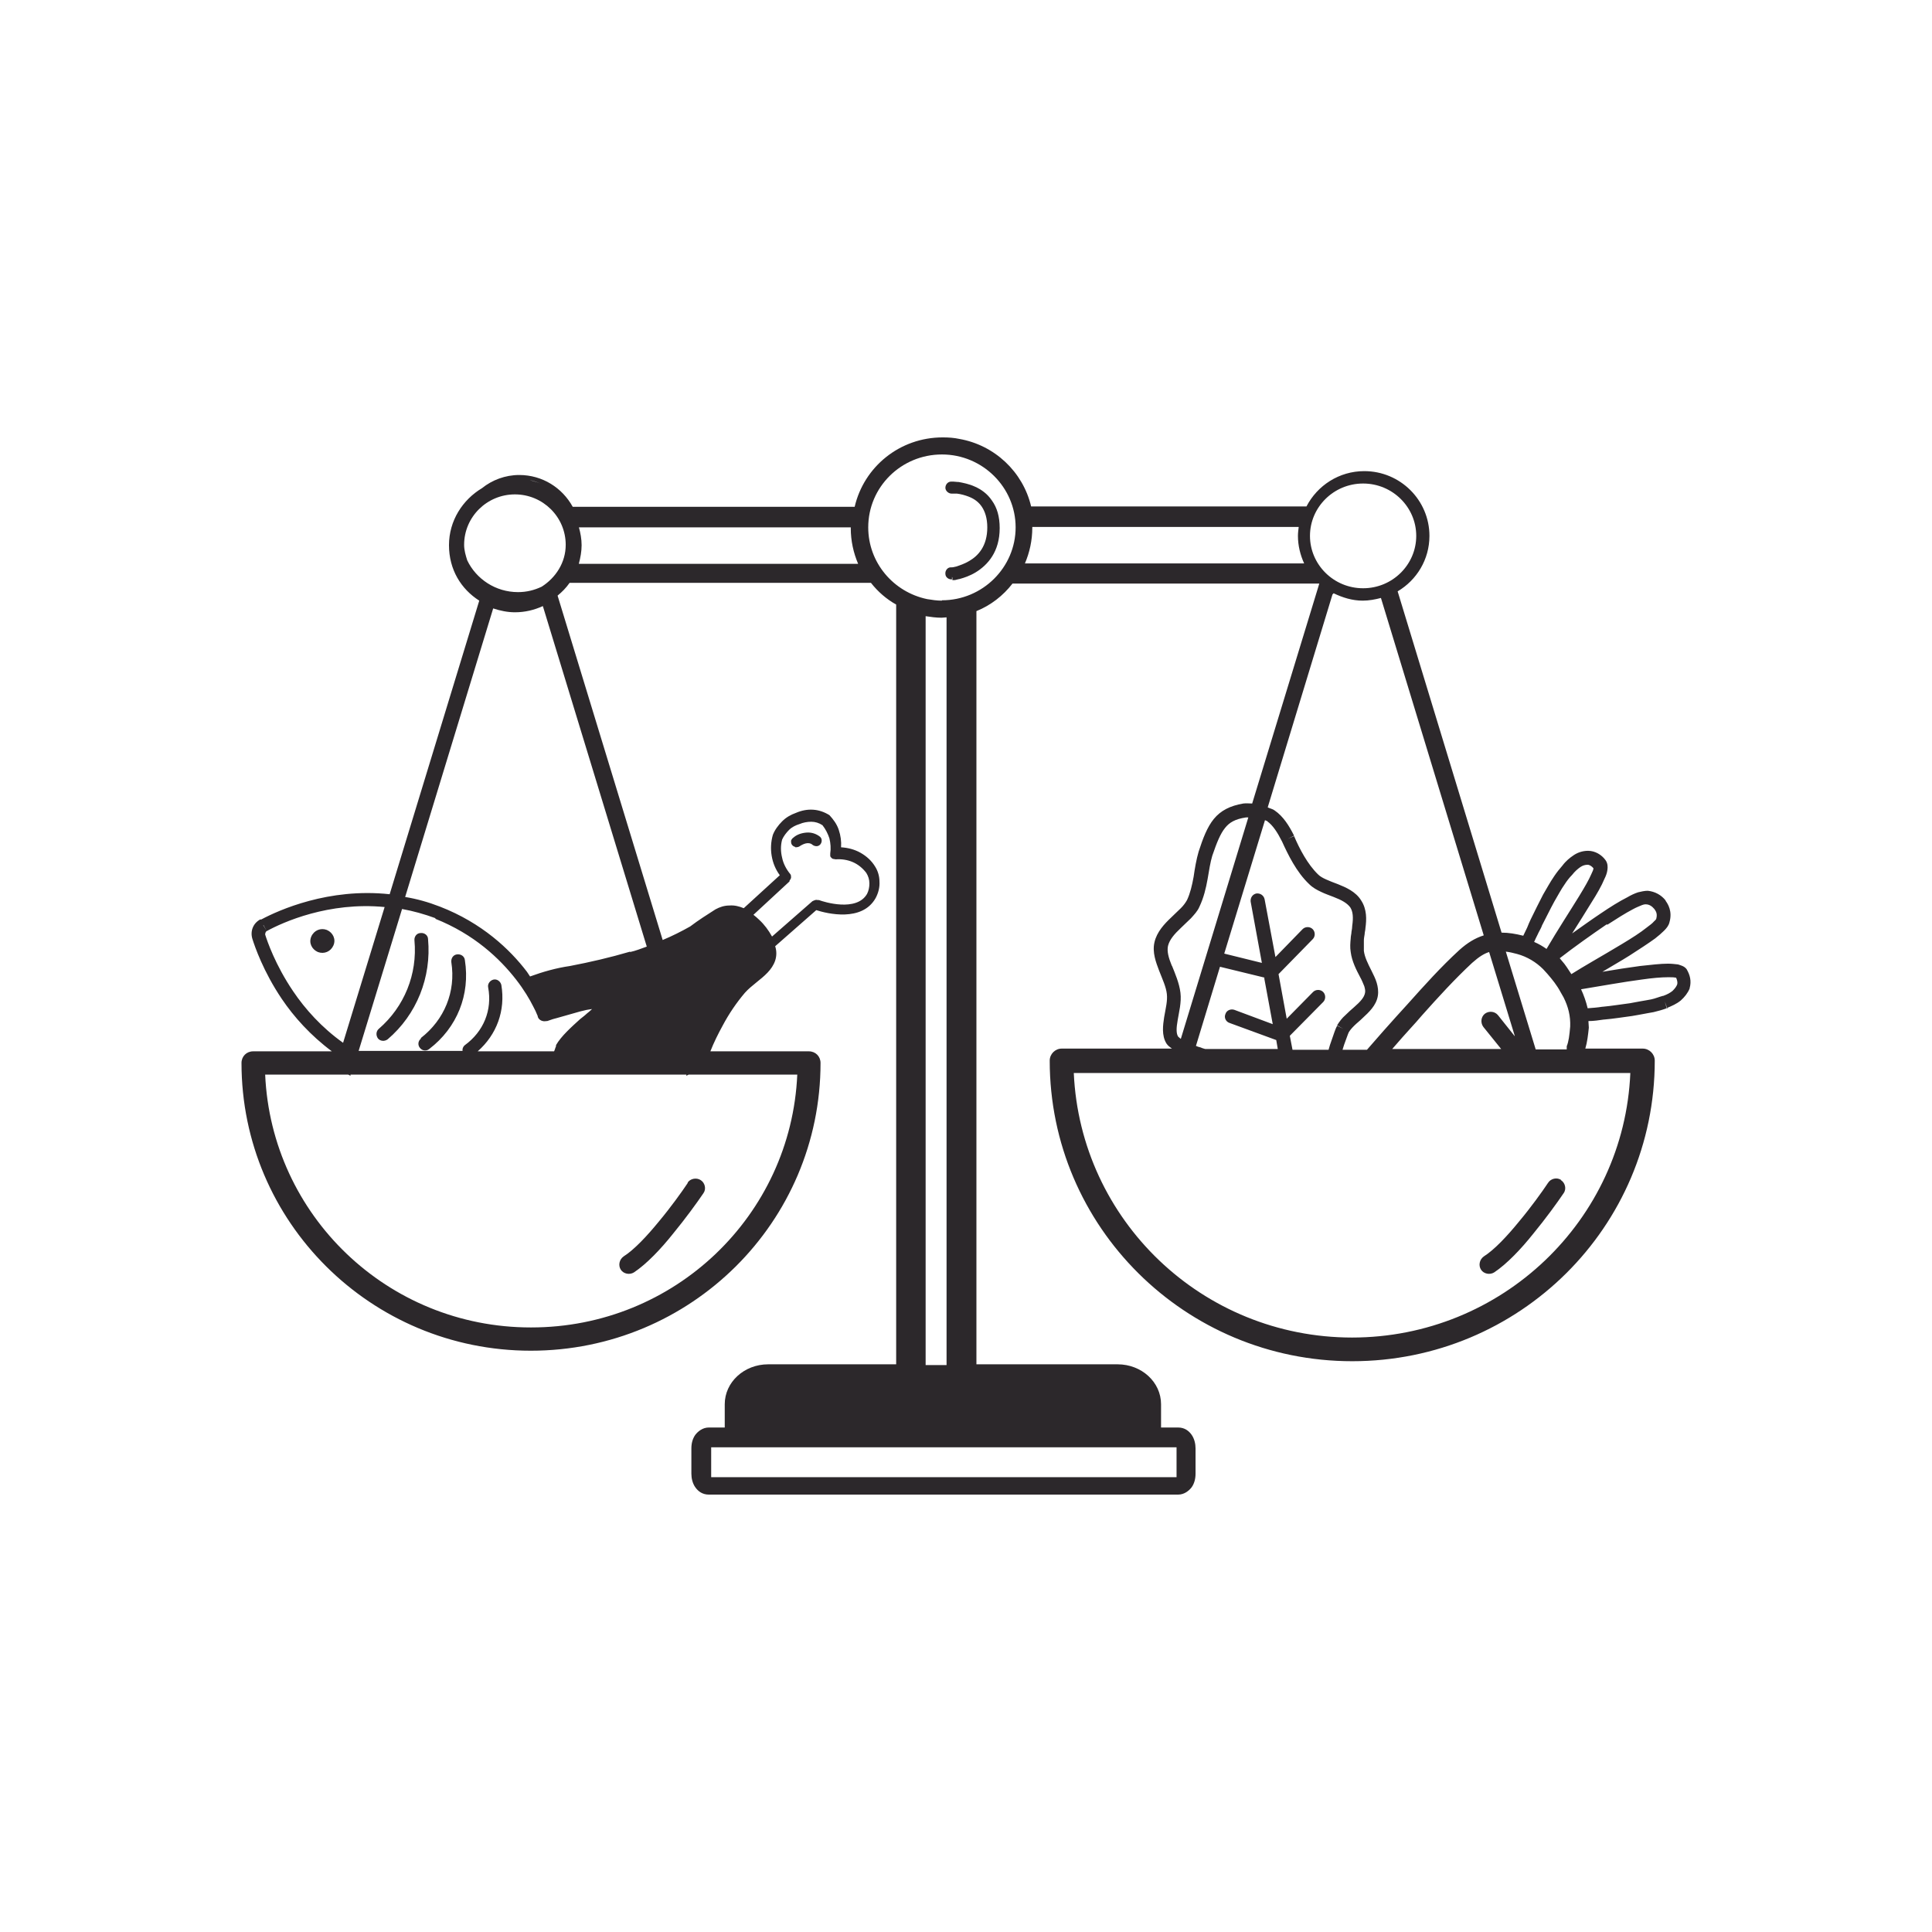 <svg width="48" height="48" viewBox="0 0 48 48" fill="none" xmlns="http://www.w3.org/2000/svg">
<path d="M19.759 21.051C19.759 21.051 19.827 21.051 19.856 21.032C19.942 20.974 20.087 20.897 20.193 20.994C20.222 21.013 20.251 21.023 20.289 21.023C20.328 21.023 20.357 21.003 20.376 20.984C20.395 20.965 20.415 20.926 20.415 20.888C20.415 20.849 20.405 20.82 20.376 20.791C20.28 20.714 20.164 20.676 20.039 20.685C19.914 20.695 19.798 20.733 19.711 20.811C19.682 20.83 19.663 20.859 19.653 20.888C19.653 20.916 19.653 20.955 19.673 20.984C19.692 21.013 19.721 21.032 19.759 21.042V21.051Z" fill="#2C282B"/>
<path d="M7.898 23.653C8.052 23.711 8.216 23.643 8.284 23.489C8.351 23.335 8.274 23.171 8.12 23.104C7.966 23.046 7.802 23.113 7.734 23.268C7.667 23.422 7.744 23.586 7.898 23.653Z" fill="#2C282B"/>
<path d="M9.392 25.802C9.449 25.869 9.555 25.879 9.632 25.821C10.355 25.204 10.721 24.279 10.635 23.335C10.635 23.239 10.548 23.171 10.451 23.181C10.355 23.181 10.288 23.268 10.297 23.364C10.374 24.202 10.047 25.012 9.411 25.561C9.343 25.619 9.334 25.725 9.392 25.802Z" fill="#2C282B"/>
<path d="M10.461 25.802C10.384 25.86 10.375 25.966 10.432 26.033C10.49 26.11 10.596 26.12 10.664 26.062C11.357 25.532 11.685 24.713 11.55 23.855C11.54 23.759 11.454 23.701 11.357 23.711C11.261 23.721 11.203 23.807 11.213 23.904C11.329 24.636 11.04 25.339 10.452 25.792L10.461 25.802Z" fill="#2C282B"/>
<path d="M41.912 24.096C41.912 24.096 41.912 24.087 41.902 24.077C41.844 24 41.748 23.981 41.69 23.961C41.613 23.952 41.526 23.942 41.439 23.942C41.256 23.942 41.016 23.971 40.746 24C40.466 24.038 40.139 24.087 39.811 24.144C40.033 24.009 40.273 23.875 40.486 23.74C40.726 23.586 40.948 23.441 41.121 23.316C41.208 23.248 41.285 23.181 41.343 23.123C41.401 23.065 41.459 22.998 41.478 22.911C41.555 22.641 41.439 22.458 41.382 22.381V22.372C41.276 22.237 41.121 22.15 40.938 22.131C40.861 22.131 40.775 22.15 40.697 22.169C40.611 22.198 40.524 22.237 40.428 22.294C40.235 22.391 40.004 22.535 39.763 22.699C39.532 22.853 39.291 23.027 39.059 23.191C39.233 22.921 39.397 22.651 39.541 22.42C39.676 22.208 39.792 22.005 39.859 21.842C39.898 21.765 39.927 21.687 39.936 21.61C39.946 21.543 39.946 21.447 39.888 21.369C39.792 21.235 39.628 21.138 39.455 21.138C39.31 21.138 39.185 21.186 39.088 21.254C39.002 21.312 38.905 21.389 38.819 21.504C38.751 21.581 38.674 21.678 38.616 21.765C38.51 21.919 38.423 22.082 38.337 22.227C38.231 22.429 38.134 22.632 38.029 22.844C37.999 22.911 37.971 22.969 37.942 23.046C37.913 23.104 37.884 23.171 37.845 23.248C37.653 23.2 37.479 23.171 37.306 23.171L34.724 14.692C35.196 14.413 35.514 13.902 35.514 13.314C35.514 12.428 34.791 11.705 33.895 11.705C33.269 11.705 32.729 12.062 32.459 12.582H25.618C25.416 11.724 24.712 11.059 23.835 10.905C23.7 10.876 23.566 10.867 23.421 10.867C22.352 10.867 21.465 11.599 21.234 12.591H14.229C13.969 12.119 13.477 11.801 12.899 11.801C12.552 11.801 12.225 11.927 11.974 12.129C11.492 12.418 11.155 12.938 11.155 13.545C11.155 14.152 11.454 14.634 11.907 14.923L9.681 22.217C8.168 22.053 6.925 22.612 6.491 22.844H6.463C6.289 22.94 6.212 23.133 6.27 23.325C6.328 23.509 6.54 24.135 7.002 24.819C7.301 25.262 7.715 25.725 8.245 26.12H6.289C6.125 26.12 6 26.245 6 26.409C6 30.35 9.209 33.558 13.188 33.558C17.168 33.558 20.386 30.359 20.386 26.409C20.386 26.245 20.261 26.12 20.097 26.12H17.649C17.736 25.898 17.842 25.686 17.958 25.474C18.112 25.185 18.295 24.915 18.507 24.665C18.594 24.568 18.69 24.491 18.796 24.405C18.989 24.25 19.181 24.096 19.259 23.865C19.297 23.749 19.297 23.624 19.259 23.509L20.28 22.612C20.55 22.699 21.417 22.911 21.754 22.314C21.822 22.188 21.86 22.044 21.85 21.899C21.85 21.774 21.812 21.639 21.744 21.533C21.658 21.389 21.532 21.273 21.378 21.186C21.224 21.1 21.06 21.061 20.896 21.051C20.906 20.907 20.887 20.762 20.839 20.618C20.791 20.473 20.704 20.358 20.607 20.252C20.482 20.175 20.347 20.126 20.203 20.117C20.058 20.107 19.914 20.136 19.779 20.194C19.644 20.242 19.528 20.309 19.432 20.406C19.336 20.502 19.249 20.618 19.201 20.743C19.152 20.916 19.143 21.09 19.172 21.263C19.201 21.437 19.268 21.601 19.374 21.745L18.478 22.564C18.362 22.516 18.247 22.487 18.122 22.497C17.996 22.497 17.881 22.535 17.775 22.593C17.563 22.728 17.351 22.863 17.148 23.017C16.927 23.142 16.695 23.258 16.464 23.354L13.853 14.798C13.969 14.702 14.065 14.605 14.152 14.48H21.638C21.812 14.702 22.024 14.885 22.265 15.02V33.896H19.085C18.488 33.896 18.006 34.339 18.006 34.888V35.466H17.611C17.457 35.466 17.341 35.562 17.274 35.649C17.206 35.746 17.177 35.861 17.177 35.986V36.613C17.177 36.728 17.206 36.854 17.274 36.95C17.341 37.046 17.447 37.133 17.611 37.133H29.27C29.424 37.133 29.54 37.037 29.607 36.95C29.674 36.854 29.703 36.738 29.703 36.613V35.986C29.703 35.871 29.674 35.746 29.607 35.649C29.54 35.553 29.434 35.466 29.27 35.466H28.846V34.888C28.846 34.339 28.364 33.896 27.767 33.896H24.259V15.183C24.616 15.039 24.924 14.798 25.155 14.499H32.777L32.748 14.596L31.11 19.963C31.033 19.963 30.966 19.953 30.889 19.963C30.561 20.02 30.33 20.136 30.156 20.348C29.992 20.55 29.886 20.83 29.78 21.157C29.723 21.35 29.684 21.581 29.655 21.784C29.617 21.996 29.569 22.198 29.491 22.362C29.453 22.429 29.405 22.497 29.337 22.564C29.26 22.641 29.183 22.709 29.096 22.796C28.933 22.95 28.74 23.152 28.682 23.412C28.624 23.663 28.721 23.913 28.798 24.116C28.884 24.337 28.971 24.52 28.99 24.694C29.01 24.867 28.961 25.05 28.923 25.272C28.894 25.465 28.855 25.725 28.981 25.927C29.019 25.985 29.067 26.014 29.116 26.052H26.379C26.215 26.052 26.08 26.187 26.08 26.351C26.08 30.475 29.443 33.819 33.596 33.819C37.749 33.819 41.112 30.485 41.112 26.351C41.112 26.187 40.977 26.052 40.813 26.052H39.387C39.435 25.889 39.455 25.715 39.474 25.532C39.474 25.474 39.464 25.426 39.464 25.368C39.589 25.368 39.724 25.349 39.85 25.33C39.85 25.33 39.85 25.33 39.859 25.33C40.09 25.31 40.322 25.272 40.543 25.243C40.64 25.224 40.726 25.214 40.813 25.195C40.9 25.175 40.987 25.166 41.083 25.146C41.199 25.118 41.304 25.089 41.41 25.05L41.362 24.886L41.42 25.041C41.536 24.992 41.651 24.944 41.757 24.858C41.854 24.771 41.931 24.674 41.979 24.559V24.549C42.027 24.376 41.989 24.221 41.902 24.077L41.912 24.096ZM19.615 21.88C19.615 21.88 19.654 21.832 19.654 21.803C19.654 21.774 19.654 21.736 19.634 21.716C19.538 21.601 19.461 21.456 19.432 21.312C19.393 21.157 19.393 21.003 19.432 20.859C19.47 20.772 19.538 20.685 19.605 20.618C19.673 20.55 19.769 20.502 19.866 20.473C19.952 20.435 20.058 20.416 20.155 20.416C20.251 20.416 20.347 20.444 20.434 20.502C20.511 20.599 20.569 20.714 20.607 20.83C20.636 20.955 20.646 21.08 20.627 21.206C20.627 21.225 20.627 21.244 20.627 21.263C20.627 21.283 20.646 21.302 20.656 21.312C20.665 21.321 20.684 21.34 20.704 21.34C20.723 21.34 20.742 21.35 20.762 21.35C20.906 21.34 21.051 21.36 21.186 21.418C21.32 21.475 21.436 21.572 21.523 21.687C21.571 21.765 21.6 21.851 21.6 21.948C21.6 22.044 21.581 22.131 21.542 22.208C21.282 22.661 20.473 22.41 20.347 22.362C20.338 22.362 20.328 22.362 20.328 22.362C20.309 22.362 20.28 22.352 20.251 22.362C20.222 22.372 20.203 22.381 20.183 22.391L19.181 23.268C19.095 23.113 18.989 22.969 18.863 22.853C18.815 22.805 18.767 22.767 18.719 22.728L19.615 21.899V21.88ZM29.231 36.015V36.642C29.231 36.642 29.231 36.68 29.231 36.7H17.669C17.669 36.7 17.669 36.671 17.669 36.642V36.015C17.669 36.015 17.669 35.977 17.669 35.958H29.231C29.231 35.958 29.231 35.986 29.231 36.015ZM39.927 22.979C40.167 22.824 40.38 22.689 40.563 22.593C40.649 22.545 40.726 22.516 40.794 22.487C40.823 22.477 40.852 22.468 40.871 22.468H40.89C40.977 22.468 41.044 22.516 41.102 22.584C41.121 22.612 41.141 22.641 41.15 22.67C41.16 22.699 41.17 22.747 41.15 22.824C41.15 22.824 41.15 22.844 41.093 22.892C41.054 22.94 40.987 22.988 40.91 23.046C40.755 23.171 40.543 23.306 40.302 23.451C40.062 23.595 39.801 23.749 39.551 23.894C39.368 24 39.194 24.106 39.04 24.202C38.963 24.087 38.896 23.971 38.799 23.865L38.751 23.807C39.098 23.537 39.532 23.229 39.927 22.959V22.979ZM38.308 22.998C38.414 22.796 38.51 22.593 38.616 22.4C38.713 22.237 38.78 22.102 38.876 21.967C38.925 21.89 38.992 21.803 39.059 21.736C39.127 21.649 39.194 21.591 39.262 21.543C39.32 21.504 39.377 21.485 39.445 21.485C39.493 21.485 39.551 21.524 39.589 21.572C39.589 21.601 39.57 21.649 39.532 21.726C39.474 21.861 39.368 22.044 39.233 22.265C39.002 22.641 38.693 23.113 38.423 23.576C38.327 23.509 38.231 23.451 38.115 23.402C38.144 23.335 38.173 23.277 38.202 23.219C38.231 23.152 38.269 23.094 38.298 23.027L38.308 22.998ZM22.997 33.915V15.309C23.122 15.328 23.257 15.347 23.392 15.347C23.431 15.347 23.479 15.338 23.517 15.338V33.915H22.997ZM23.402 14.923C23.276 14.923 23.151 14.904 23.036 14.885C22.197 14.711 21.571 13.979 21.571 13.102C21.571 12.1 22.39 11.291 23.402 11.291C24.413 11.291 25.233 12.11 25.233 13.102C25.233 14.095 24.413 14.914 23.402 14.914V14.923ZM11.531 13.536C11.531 12.842 12.099 12.283 12.793 12.283C13.487 12.283 14.055 12.842 14.055 13.536C14.055 13.979 13.805 14.355 13.458 14.576C13.275 14.663 13.082 14.711 12.87 14.711C12.311 14.711 11.829 14.384 11.608 13.921C11.569 13.796 11.531 13.671 11.531 13.536ZM13.188 32.98C9.623 32.98 6.742 30.186 6.588 26.698H8.65L8.708 26.727V26.698H17.052V26.727L17.11 26.698H19.808C19.654 30.195 16.763 32.98 13.198 32.98H13.188ZM10.808 22.824C11.781 23.21 12.417 23.817 12.822 24.337C13.024 24.597 13.159 24.829 13.246 25.002C13.294 25.089 13.323 25.156 13.342 25.204C13.352 25.224 13.361 25.243 13.361 25.253V25.262C13.39 25.349 13.487 25.387 13.573 25.368C13.573 25.368 13.573 25.368 13.593 25.368C13.602 25.368 13.622 25.358 13.651 25.349C13.699 25.33 13.766 25.31 13.843 25.291C14.007 25.243 14.219 25.185 14.421 25.127C14.527 25.098 14.624 25.079 14.71 25.069C14.672 25.108 14.624 25.146 14.576 25.185C14.527 25.233 14.47 25.272 14.412 25.32C14.2 25.513 13.94 25.744 13.814 25.966C13.814 25.966 13.814 25.985 13.814 25.994C13.795 26.033 13.786 26.081 13.766 26.12H11.868C12.34 25.705 12.562 25.108 12.456 24.472C12.437 24.385 12.35 24.318 12.263 24.337C12.176 24.356 12.109 24.443 12.128 24.53C12.234 25.098 12.013 25.628 11.55 25.966C11.502 26.004 11.483 26.062 11.492 26.11H8.91L9.989 22.584C10.259 22.632 10.538 22.709 10.827 22.815L10.808 22.824ZM13.525 25.214C13.525 25.214 13.554 25.291 13.564 25.32L13.525 25.214ZM15.655 23.643C15.163 23.788 14.662 23.904 14.161 24C13.824 24.048 13.487 24.144 13.169 24.26C13.14 24.221 13.121 24.183 13.092 24.144C12.668 23.586 11.974 22.93 10.933 22.526C10.635 22.41 10.355 22.333 10.066 22.285L12.253 15.116C12.427 15.174 12.61 15.212 12.793 15.212C13.044 15.212 13.275 15.155 13.487 15.058L16.069 23.518C15.934 23.566 15.79 23.624 15.655 23.653V23.643ZM14.383 13.998C14.421 13.854 14.45 13.7 14.45 13.545C14.45 13.391 14.421 13.237 14.383 13.102L21.138 13.102C21.138 13.102 21.137 13.112 21.137 13.121C21.137 13.439 21.205 13.738 21.32 14.008H14.383V13.998ZM13.159 11.927C13.255 11.946 13.342 11.975 13.429 12.013C13.342 11.975 13.255 11.956 13.159 11.927ZM33.134 14.74C33.355 14.846 33.596 14.923 33.856 14.923C34.01 14.923 34.165 14.894 34.309 14.856L36.863 23.239C36.651 23.306 36.458 23.422 36.255 23.605C35.803 24.019 35.379 24.491 34.974 24.944C34.878 25.05 34.781 25.156 34.685 25.262C34.521 25.445 34.261 25.734 33.962 26.081H33.355C33.355 26.081 33.384 25.994 33.394 25.956C33.452 25.802 33.49 25.686 33.509 25.648C33.538 25.599 33.577 25.551 33.644 25.484C33.712 25.416 33.779 25.368 33.856 25.291C34.001 25.156 34.194 24.983 34.232 24.742C34.251 24.626 34.232 24.511 34.203 24.414C34.174 24.318 34.126 24.221 34.078 24.125C33.981 23.933 33.904 23.778 33.885 23.624C33.885 23.547 33.885 23.46 33.885 23.364C33.885 23.316 33.895 23.268 33.904 23.21C33.904 23.162 33.924 23.104 33.924 23.056C33.953 22.844 33.962 22.593 33.818 22.372C33.683 22.15 33.432 22.044 33.24 21.967C33.134 21.928 33.037 21.89 32.95 21.851C32.864 21.813 32.796 21.774 32.748 21.726C32.488 21.475 32.286 21.09 32.151 20.772L31.997 20.84L32.151 20.762C32.026 20.512 31.881 20.281 31.669 20.136C31.621 20.098 31.553 20.088 31.496 20.059L33.105 14.769L33.134 14.74ZM33.866 12.013C34.598 12.013 35.186 12.601 35.186 13.314C35.186 14.027 34.598 14.615 33.866 14.615C33.134 14.615 32.546 14.027 32.546 13.314C32.546 12.601 33.134 12.013 33.866 12.013ZM31.486 20.406C31.621 20.502 31.736 20.676 31.852 20.907C31.997 21.225 32.209 21.668 32.527 21.967C32.613 22.053 32.719 22.111 32.825 22.16C32.922 22.208 33.037 22.246 33.134 22.285C33.336 22.362 33.471 22.439 33.548 22.545C33.615 22.651 33.625 22.796 33.596 22.998C33.596 23.046 33.587 23.094 33.577 23.152C33.577 23.2 33.558 23.258 33.558 23.316C33.548 23.422 33.538 23.537 33.558 23.653C33.587 23.884 33.702 24.106 33.789 24.27C33.837 24.356 33.866 24.433 33.895 24.501C33.914 24.568 33.924 24.617 33.914 24.665C33.895 24.78 33.798 24.886 33.644 25.021C33.577 25.079 33.49 25.156 33.423 25.224C33.346 25.291 33.278 25.378 33.22 25.474L33.374 25.561L33.22 25.484C33.182 25.551 33.134 25.696 33.085 25.84C33.056 25.917 33.028 26.004 33.008 26.081H32.112L32.045 25.734L32.873 24.896C32.941 24.829 32.941 24.713 32.873 24.645C32.806 24.578 32.69 24.578 32.623 24.645L31.968 25.31L31.765 24.202L32.613 23.335C32.681 23.268 32.681 23.152 32.613 23.084C32.546 23.017 32.43 23.017 32.363 23.084L31.688 23.778L31.419 22.343C31.399 22.246 31.312 22.188 31.216 22.198C31.12 22.217 31.062 22.304 31.072 22.4L31.351 23.923L30.416 23.692L31.428 20.377C31.428 20.377 31.476 20.396 31.496 20.406H31.486ZM37.633 25.744L37.219 25.224C37.142 25.127 36.998 25.108 36.892 25.185C36.795 25.262 36.776 25.407 36.853 25.513L37.296 26.062H34.589C34.772 25.85 34.926 25.677 35.041 25.551C35.138 25.445 35.234 25.339 35.331 25.224C35.735 24.771 36.14 24.328 36.574 23.923C36.747 23.769 36.872 23.692 36.997 23.653L37.633 25.734V25.744ZM33.596 33.231C29.867 33.231 26.842 30.311 26.678 26.659H40.505C40.351 30.311 37.315 33.231 33.587 33.231H33.596ZM31.409 24.299L31.621 25.445L30.667 25.089C30.58 25.06 30.474 25.098 30.445 25.195C30.407 25.281 30.455 25.387 30.551 25.416L31.708 25.84L31.746 26.062H29.944C29.944 26.062 29.867 26.043 29.829 26.023C29.79 26.014 29.752 26.004 29.713 25.985L30.31 24.019L31.419 24.289L31.409 24.299ZM32.266 13.092C32.257 13.17 32.247 13.237 32.247 13.314C32.247 13.555 32.305 13.786 32.401 13.998H25.464C25.579 13.728 25.647 13.43 25.647 13.112C25.647 13.112 25.647 13.102 25.647 13.092H32.266ZM6.549 22.988L6.626 23.133C7.031 22.911 8.168 22.4 9.556 22.535L8.524 25.908C7.995 25.532 7.58 25.069 7.282 24.626C6.838 23.971 6.636 23.374 6.588 23.219C6.588 23.219 6.588 23.152 6.626 23.133L6.559 23.017L6.54 22.988L6.549 22.988ZM29.116 24C29.029 23.788 28.99 23.634 29.019 23.499C29.058 23.345 29.173 23.21 29.337 23.056C29.414 22.979 29.501 22.901 29.588 22.815C29.665 22.728 29.752 22.641 29.8 22.526C29.906 22.304 29.963 22.063 30.002 21.842C30.041 21.61 30.07 21.427 30.118 21.263C30.233 20.926 30.32 20.714 30.436 20.57C30.542 20.435 30.686 20.348 30.956 20.309C30.956 20.309 30.994 20.309 31.014 20.309L29.337 25.811C29.337 25.811 29.289 25.773 29.27 25.754C29.222 25.677 29.222 25.551 29.26 25.339C29.289 25.156 29.357 24.906 29.328 24.665C29.299 24.424 29.193 24.183 29.116 23.99V24ZM38.154 26.072L37.412 23.643C37.498 23.653 37.585 23.672 37.691 23.701C37.942 23.769 38.163 23.904 38.337 24.077L38.443 24.193C38.568 24.337 38.684 24.482 38.77 24.645L38.847 24.78C38.963 25.012 39.021 25.243 39.011 25.503C38.992 25.725 38.973 25.879 38.925 25.994C38.925 26.023 38.925 26.043 38.925 26.072H38.144H38.154ZM41.314 24.742C41.208 24.771 41.121 24.809 41.025 24.829C40.938 24.848 40.852 24.858 40.755 24.877C40.669 24.896 40.582 24.906 40.495 24.925C40.264 24.954 40.042 24.992 39.821 25.012H39.811C39.695 25.031 39.57 25.041 39.445 25.05C39.406 24.886 39.349 24.723 39.281 24.578C39.811 24.491 40.341 24.395 40.784 24.337C41.044 24.299 41.276 24.279 41.439 24.279C41.526 24.279 41.584 24.279 41.623 24.289C41.632 24.289 41.632 24.289 41.642 24.289C41.671 24.356 41.68 24.405 41.671 24.453C41.651 24.511 41.613 24.559 41.555 24.617C41.497 24.665 41.43 24.703 41.324 24.742H41.314Z" fill="#2C282B"/>
<path d="M41.42 25.06H41.43L41.372 24.906L41.42 25.06Z" fill="#2C282B"/>
<path d="M23.662 14.355V14.413H23.672C23.672 14.413 23.691 14.413 23.71 14.413C23.739 14.413 23.787 14.393 23.845 14.384C23.951 14.355 24.096 14.307 24.24 14.22C24.539 14.037 24.837 13.709 24.837 13.121C24.837 12.832 24.77 12.611 24.645 12.437C24.529 12.264 24.375 12.158 24.221 12.09C24.076 12.023 23.922 11.994 23.816 11.975C23.758 11.975 23.72 11.965 23.681 11.965C23.662 11.965 23.652 11.965 23.643 11.965H23.633C23.546 11.965 23.488 12.042 23.488 12.119C23.488 12.196 23.566 12.264 23.643 12.264C23.643 12.264 23.662 12.264 23.672 12.264C23.701 12.264 23.729 12.264 23.777 12.264C23.864 12.274 23.98 12.302 24.096 12.351C24.211 12.399 24.317 12.476 24.394 12.591C24.471 12.707 24.529 12.871 24.529 13.102C24.529 13.565 24.308 13.806 24.076 13.94C23.961 14.008 23.845 14.046 23.758 14.075C23.71 14.085 23.681 14.095 23.652 14.095C23.643 14.095 23.633 14.095 23.623 14.095C23.537 14.095 23.479 14.181 23.488 14.258C23.488 14.345 23.575 14.403 23.652 14.393C23.652 14.393 23.652 14.393 23.652 14.335L23.662 14.355Z" fill="#2C282B"/>
<path d="M38.79 29.319C38.684 29.242 38.529 29.28 38.462 29.386C38.308 29.617 38.038 29.993 37.739 30.35C37.441 30.716 37.123 31.053 36.863 31.217C36.757 31.294 36.728 31.439 36.795 31.544C36.863 31.651 37.017 31.679 37.123 31.612C37.441 31.4 37.797 31.024 38.096 30.648C38.404 30.273 38.684 29.887 38.847 29.646C38.925 29.54 38.886 29.386 38.78 29.319H38.79Z" fill="#2C282B"/>
<path d="M17.09 29.386C16.936 29.617 16.666 29.993 16.368 30.35C16.069 30.716 15.751 31.053 15.491 31.217C15.385 31.294 15.356 31.439 15.423 31.544C15.491 31.651 15.645 31.679 15.751 31.612C16.069 31.4 16.425 31.024 16.724 30.648C17.032 30.273 17.312 29.887 17.476 29.646C17.553 29.54 17.514 29.386 17.408 29.319C17.302 29.251 17.148 29.28 17.081 29.386H17.09Z" fill="#2C282B"/>
</svg>
